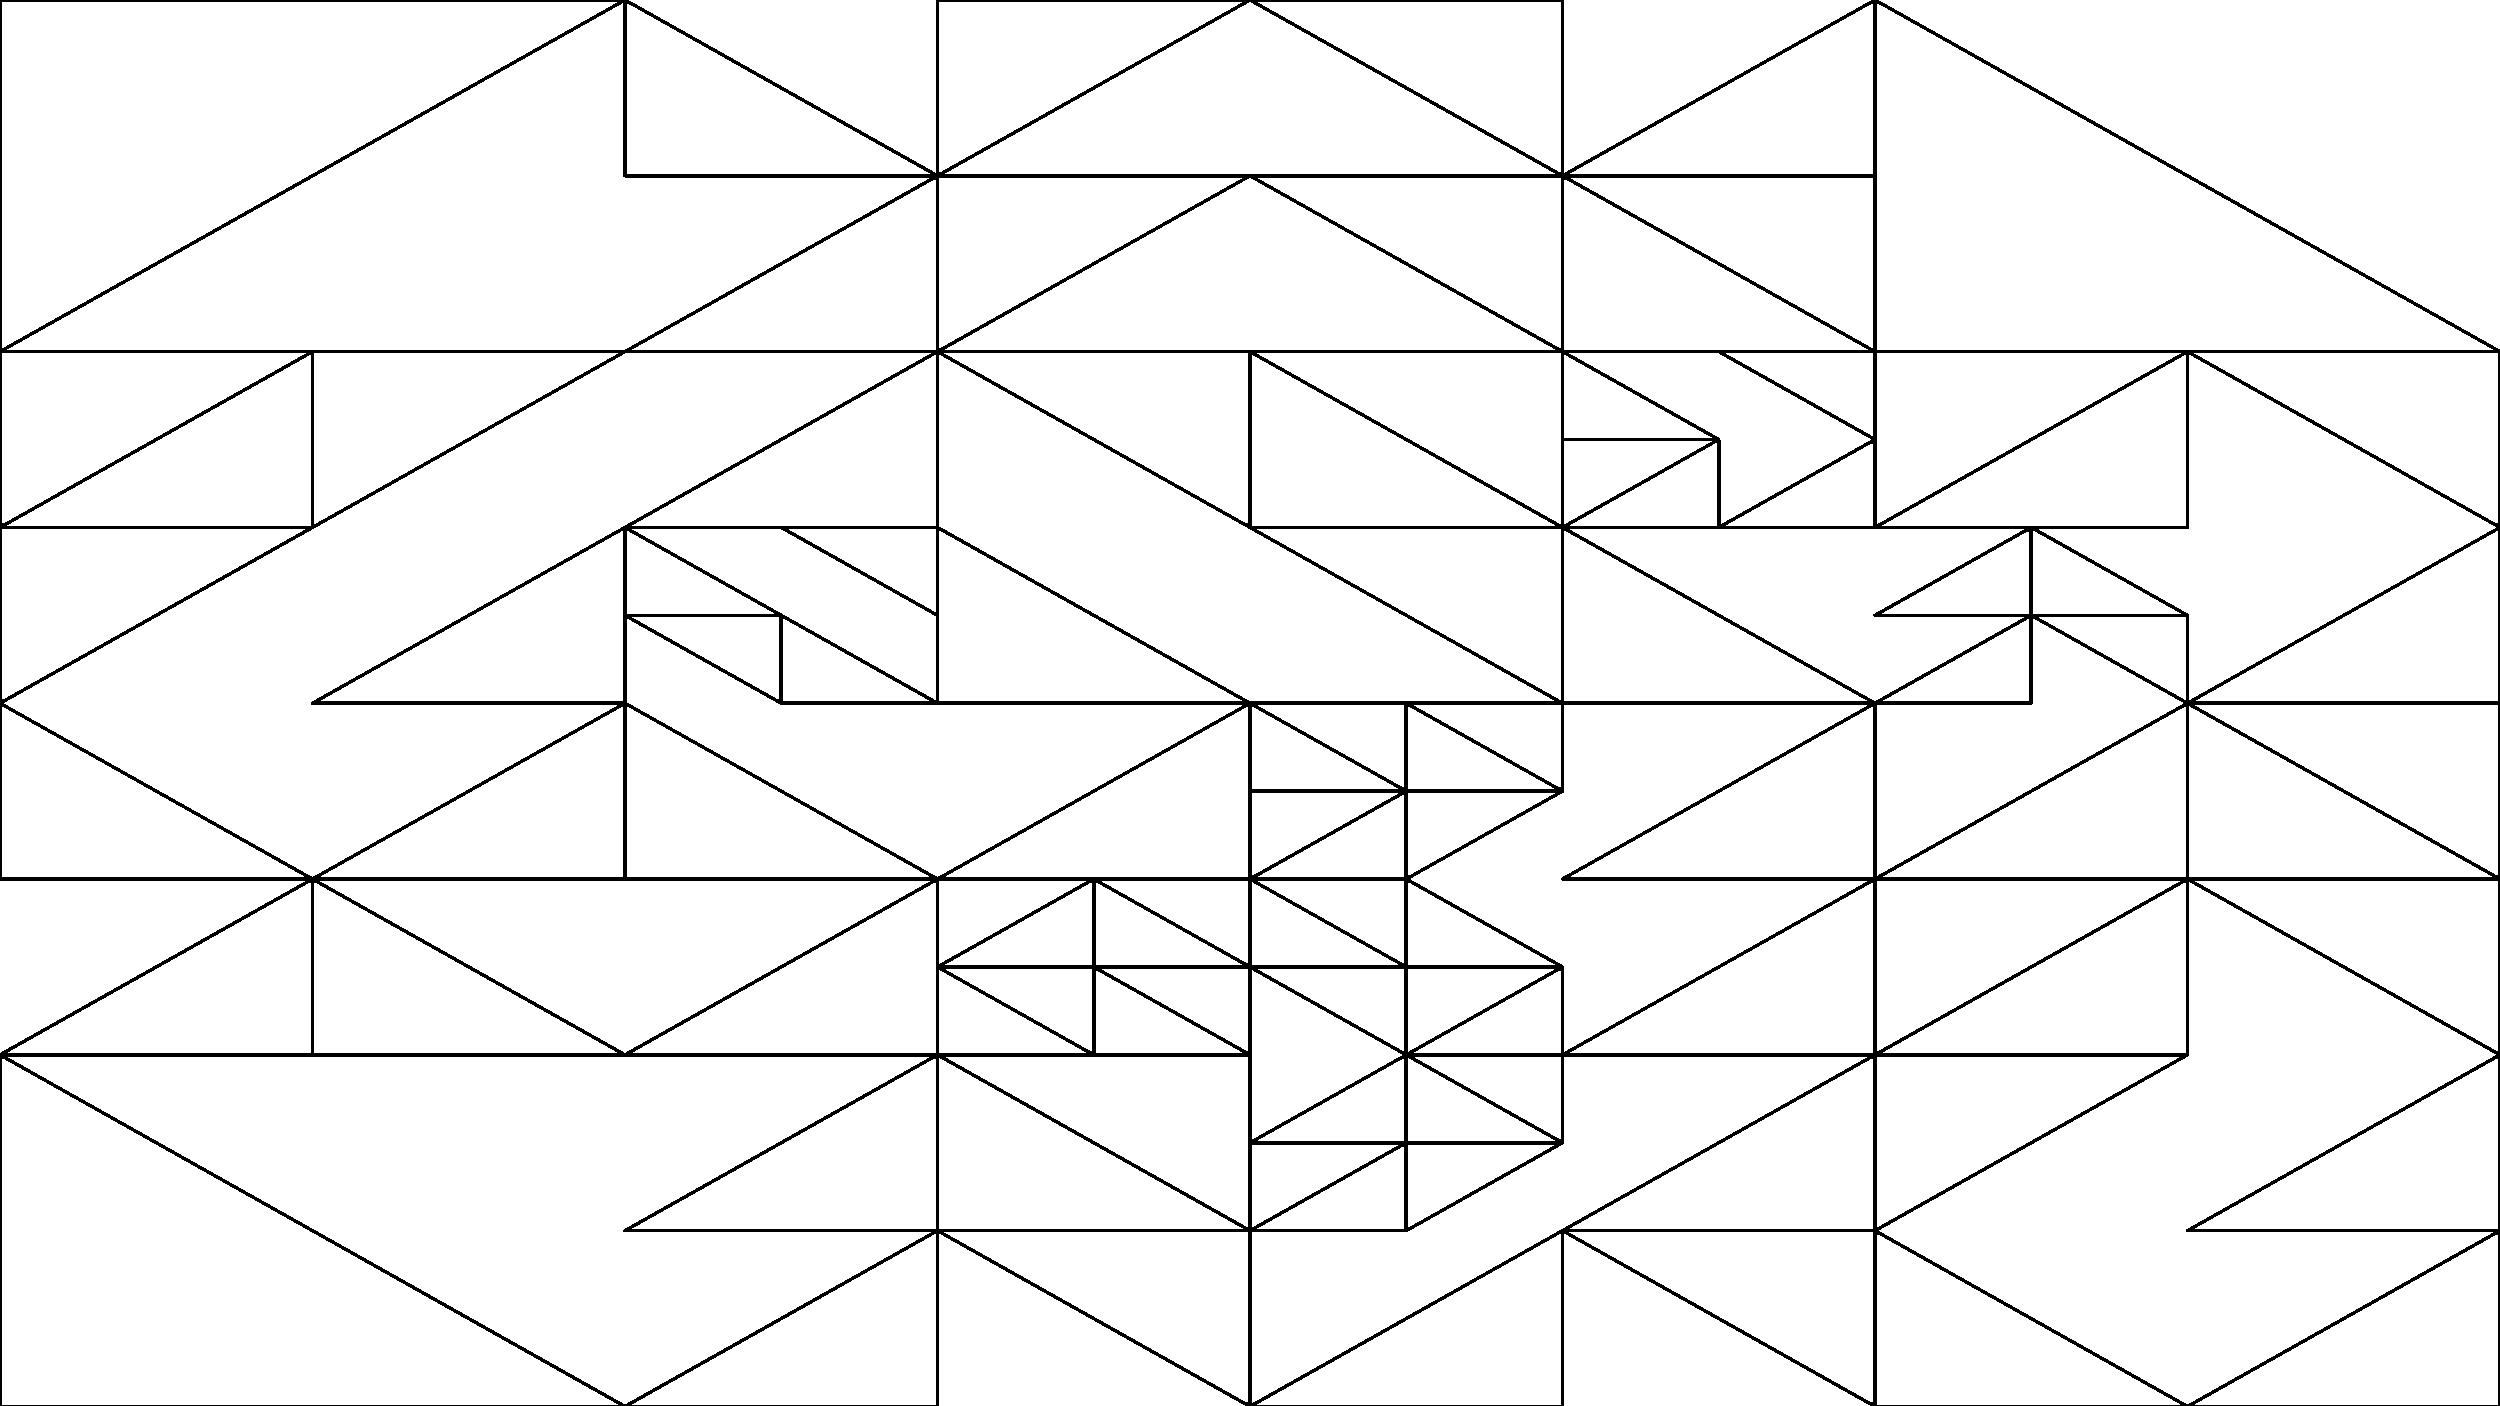 <svg xmlns="http://www.w3.org/2000/svg" version="1.1" xmlns:xlink="http://www.w3.org/1999/xlink" xmlns:svgjs="http://svgjs.dev/svgjs" viewBox="0 0 1422 800"><g shape-rendering="crispEdges" stroke-linejoin="round" fill="none" stroke-width="2" stroke="hsl(0, 0%, 43%)"><polygon points="1066.5,200 1066.5,0 1422,200"></polygon><polygon points="1066.5,0 1066.5,100 888.75,100"></polygon><polygon points="888.75,100 888.75,0 711,0"></polygon><polygon points="888.75,200 888.75,100 711,100"></polygon><polygon points="888.75,200 1066.5,200 888.75,100"></polygon><polygon points="977.625,200 1066.5,250 1066.5,200"></polygon><polygon points="977.625,250 888.75,200 888.75,250"></polygon><polygon points="888.75,300 977.625,250 977.625,300"></polygon><polygon points="1066.5,300 977.625,300 1066.5,250"></polygon><polygon points="888.75,200 711,200 888.75,300"></polygon><polygon points="888.75,300 888.75,400 711,300"></polygon><polygon points="1066.5,400 888.75,300 888.75,400"></polygon><polygon points="1422,200 1244.25,200 1422,300"></polygon><polygon points="1244.25,200 1244.25,300 1066.5,300"></polygon><polygon points="1244.25,350 1155.375,300 1155.375,350"></polygon><polygon points="1155.375,350 1155.375,300 1066.5,350"></polygon><polygon points="1155.375,350 1066.5,400 1155.375,400"></polygon><polygon points="1244.25,400 1155.375,350 1244.25,350"></polygon><polygon points="1422,300 1422,400 1244.25,400"></polygon><polygon points="711,0 533.25,100 533.25,0"></polygon><polygon points="533.25,100 355.5,0 355.5,100"></polygon><polygon points="533.25,200 355.5,200 533.25,100"></polygon><polygon points="533.25,200 711,100 533.25,100"></polygon><polygon points="355.5,0 0,0 0,200"></polygon><polygon points="355.5,200 177.75,300 177.75,200"></polygon><polygon points="0,300 177.75,200 0,200"></polygon><polygon points="177.75,300 0,400 0,300"></polygon><polygon points="355.5,400 355.5,300 177.75,400"></polygon><polygon points="533.25,200 711,300 711,200"></polygon><polygon points="533.25,200 533.25,300 355.5,300"></polygon><polygon points="533.25,300 533.25,350 444.375,300"></polygon><polygon points="444.375,350 355.5,300 355.5,350"></polygon><polygon points="444.375,400 444.375,350 355.5,350"></polygon><polygon points="533.25,400 444.375,350 444.375,400"></polygon><polygon points="711,400 533.25,300 533.25,400"></polygon><polygon points="533.25,500 711,400 711,500"></polygon><polygon points="355.5,500 355.5,400 533.25,500"></polygon><polygon points="533.25,600 533.25,500 355.5,600"></polygon><polygon points="622.125,500 711,550 711,500"></polygon><polygon points="533.25,550 622.125,550 622.125,500"></polygon><polygon points="622.125,600 622.125,550 533.25,550"></polygon><polygon points="711,600 711,550 622.125,550"></polygon><polygon points="355.5,500 355.5,400 177.75,500"></polygon><polygon points="177.75,500 0,500 0,400"></polygon><polygon points="177.75,600 0,600 177.75,500"></polygon><polygon points="355.5,600 177.75,500 177.75,600"></polygon><polygon points="0,600 355.5,800 0,800"></polygon><polygon points="533.25,600 711,600 711,700"></polygon><polygon points="533.25,600 533.25,700 355.5,700"></polygon><polygon points="533.25,800 355.5,800 533.25,700"></polygon><polygon points="533.25,700 711,700 711,800"></polygon><polygon points="1422,400 1244.25,400 1422,500"></polygon><polygon points="1244.25,500 1244.25,400 1066.5,500"></polygon><polygon points="1066.5,600 1244.25,500 1244.25,600"></polygon><polygon points="1422,500 1244.25,500 1422,600"></polygon><polygon points="1066.5,400 1066.5,500 888.75,500"></polygon><polygon points="888.75,450 888.75,400 799.875,400"></polygon><polygon points="799.875,450 711,400 799.875,400"></polygon><polygon points="711,500 711,450 799.875,450"></polygon><polygon points="888.75,450 799.875,500 799.875,450"></polygon><polygon points="799.875,500 799.875,550 888.75,550"></polygon><polygon points="799.875,500 711,500 799.875,550"></polygon><polygon points="711,550 799.875,600 799.875,550"></polygon><polygon points="888.75,600 888.75,550 799.875,600"></polygon><polygon points="1066.5,600 888.75,600 1066.5,500"></polygon><polygon points="1066.5,700 888.75,700 1066.5,600"></polygon><polygon points="888.75,650 799.875,600 888.75,600"></polygon><polygon points="799.875,650 799.875,600 711,650"></polygon><polygon points="799.875,700 799.875,650 711,700"></polygon><polygon points="799.875,700 888.75,650 799.875,650"></polygon><polygon points="888.75,800 888.75,700 711,800"></polygon><polygon points="1066.5,700 888.75,700 1066.5,800"></polygon><polygon points="1422,700 1244.25,700 1422,600"></polygon><polygon points="1066.5,600 1066.5,700 1244.25,600"></polygon><polygon points="1066.5,700 1244.25,800 1066.5,800"></polygon><polygon points="1422,800 1422,700 1244.25,800"></polygon></g><g fill="hsl(220, 62%, 45%)" stroke-width="3" stroke="hsl(220, 43%, 13%)"></g></svg>